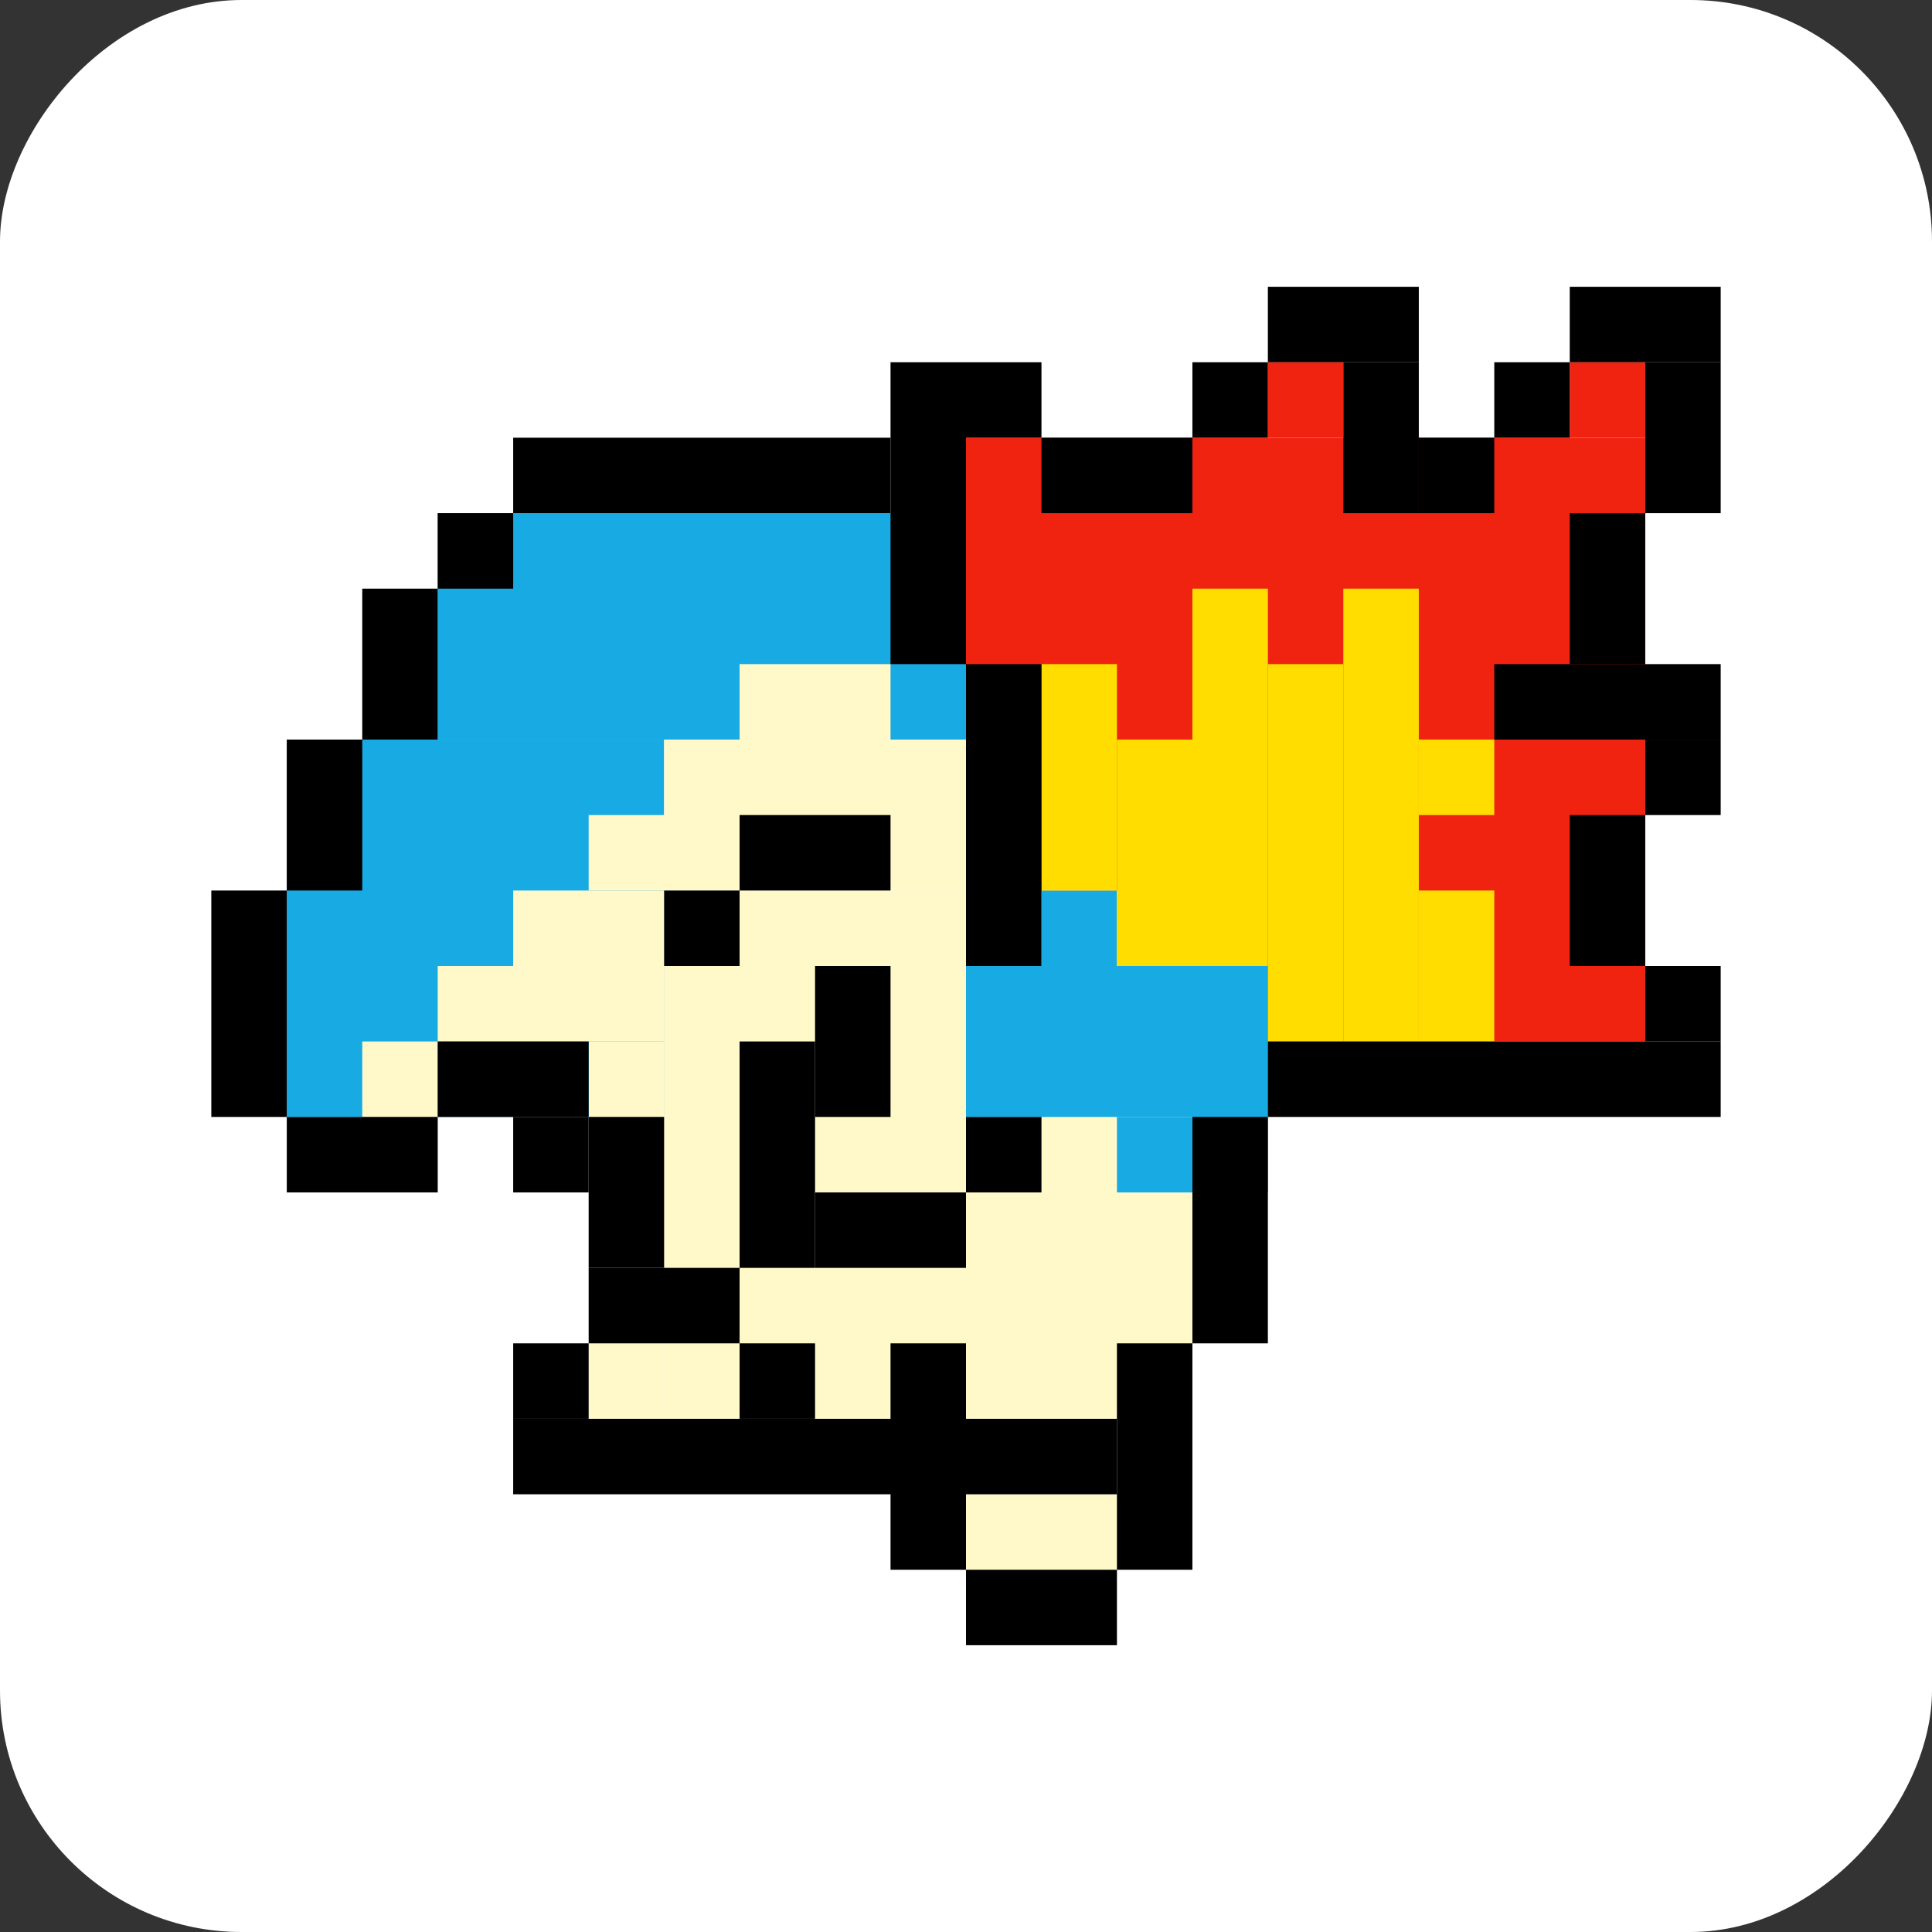 <svg width="128" height="128" viewBox="0 0 128 128" fill="none" xmlns="http://www.w3.org/2000/svg">
<rect x="0" y="0" width="128" height="128" fill="#333333" stroke="none"/>
<rect width="128" height="128" rx="16" transform="matrix(-1 0 0 1 128 0)" fill="white"/>
<rect x="64" y="29" width="45" height="40" fill="#F02311"/>
<rect x="84" y="24" width="5" height="5" fill="#F02311"/>
<rect x="104" y="24" width="5" height="5" fill="#F02311"/>
<rect x="19" y="49" width="25" height="25" fill="#18AAE3"/>
<rect x="29" y="34" width="35" height="15" fill="#18AAE3"/>
<rect x="24" y="69" width="5" height="5" fill="#FFF8C9"/>
<rect x="39" y="89" width="5" height="5" fill="#FFF8C9"/>
<rect x="64" y="99" width="10" height="5" fill="#FFF8C9"/>
<rect x="39" y="69" width="5" height="5" fill="#FFF8C9"/>
<rect x="29" y="64" width="15" height="5" fill="#FFF8C9"/>
<rect x="39" y="54" width="10" height="5" fill="#FFF8C9"/>
<rect x="49" y="44" width="10" height="5" fill="#FFF8C9"/>
<rect x="44" y="49" width="20" height="10" fill="#FFF8C9"/>
<rect x="44" y="59" width="35" height="35" fill="#FFF8C9"/>
<rect x="34" y="59" width="10" height="5" fill="#FFF8C9"/>
<rect x="64" y="64" width="20" height="10" fill="#18AAE3"/>
<rect x="74" y="74" width="5" height="5" fill="#18AAE3"/>
<rect x="69" y="59" width="5" height="5" fill="#18AAE3"/>
<rect x="79" y="69" width="5" height="10" fill="#18AAE3"/>
<rect x="69" y="44" width="5" height="15" fill="#FFDD00"/>
<rect x="74" y="49" width="5" height="15" fill="#FFDD00"/>
<rect x="79" y="39" width="5" height="25" fill="#FFDD00"/>
<rect x="84" y="44" width="5" height="25" fill="#FFDD00"/>
<rect x="94" y="49" width="5" height="5" fill="#FFDD00"/>
<rect x="94" y="59" width="5" height="10" fill="#FFDD00"/>
<rect x="89" y="39" width="5" height="30" fill="#FFDD00"/>
<rect x="64" y="104" width="10" height="5" fill="black"/>
<rect x="89" y="24" width="5" height="10" fill="black"/>
<rect x="54" y="64" width="5" height="10" fill="black"/>
<rect x="69" y="29" width="10" height="5" fill="black"/>
<rect x="39" y="84" width="10" height="5" fill="black"/>
<rect x="54" y="79" width="10" height="5" fill="black"/>
<rect x="84" y="19" width="10" height="5" fill="black"/>
<rect x="104" y="19" width="10" height="5" fill="black"/>
<rect x="34" y="94" width="40" height="5" fill="black"/>
<rect x="59" y="24" width="5" height="20" fill="black"/>
<rect x="94" y="29" width="5" height="5" fill="black"/>
<rect x="99" y="24" width="5" height="5" fill="black"/>
<rect x="79" y="24" width="5" height="5" fill="black"/>
<rect x="34" y="89" width="5" height="5" fill="black"/>
<rect x="49" y="69" width="5" height="15" fill="black"/>
<rect x="64" y="24" width="5" height="5" fill="black"/>
<rect x="19" y="74" width="10" height="5" fill="black"/>
<rect x="34" y="74" width="5" height="5" fill="black"/>
<rect x="29" y="69" width="10" height="5" fill="black"/>
<rect x="14" y="59" width="5" height="15" fill="black"/>
<rect x="19" y="49" width="5" height="10" fill="black"/>
<rect x="24" y="39" width="5" height="10" fill="black"/>
<rect x="39" y="74" width="5" height="10" fill="black"/>
<rect x="29" y="34" width="5" height="5" fill="black"/>
<rect x="34" y="29" width="25" height="5" fill="black"/>
<rect x="49" y="54" width="10" height="5" fill="black"/>
<rect x="84" y="69" width="30" height="5" fill="black"/>
<rect x="64" y="44" width="5" height="20" fill="black"/>
<rect x="109" y="64" width="5" height="5" fill="black"/>
<rect x="44" y="59" width="5" height="5" fill="black"/>
<rect x="49" y="89" width="5" height="5" fill="black"/>
<rect x="64" y="74" width="5" height="5" fill="black"/>
<rect x="109" y="24" width="5" height="10" fill="black"/>
<rect x="79" y="74" width="5" height="15" fill="black"/>
<rect x="74" y="89" width="5" height="15" fill="black"/>
<rect x="59" y="89" width="5" height="15" fill="black"/>
<rect x="99" y="44" width="15" height="5" fill="black"/>
<rect x="109" y="49" width="5" height="5" fill="black"/>
<rect x="104" y="34" width="5" height="10" fill="black"/>
<rect x="104" y="54" width="5" height="10" fill="black"/>
</svg>
